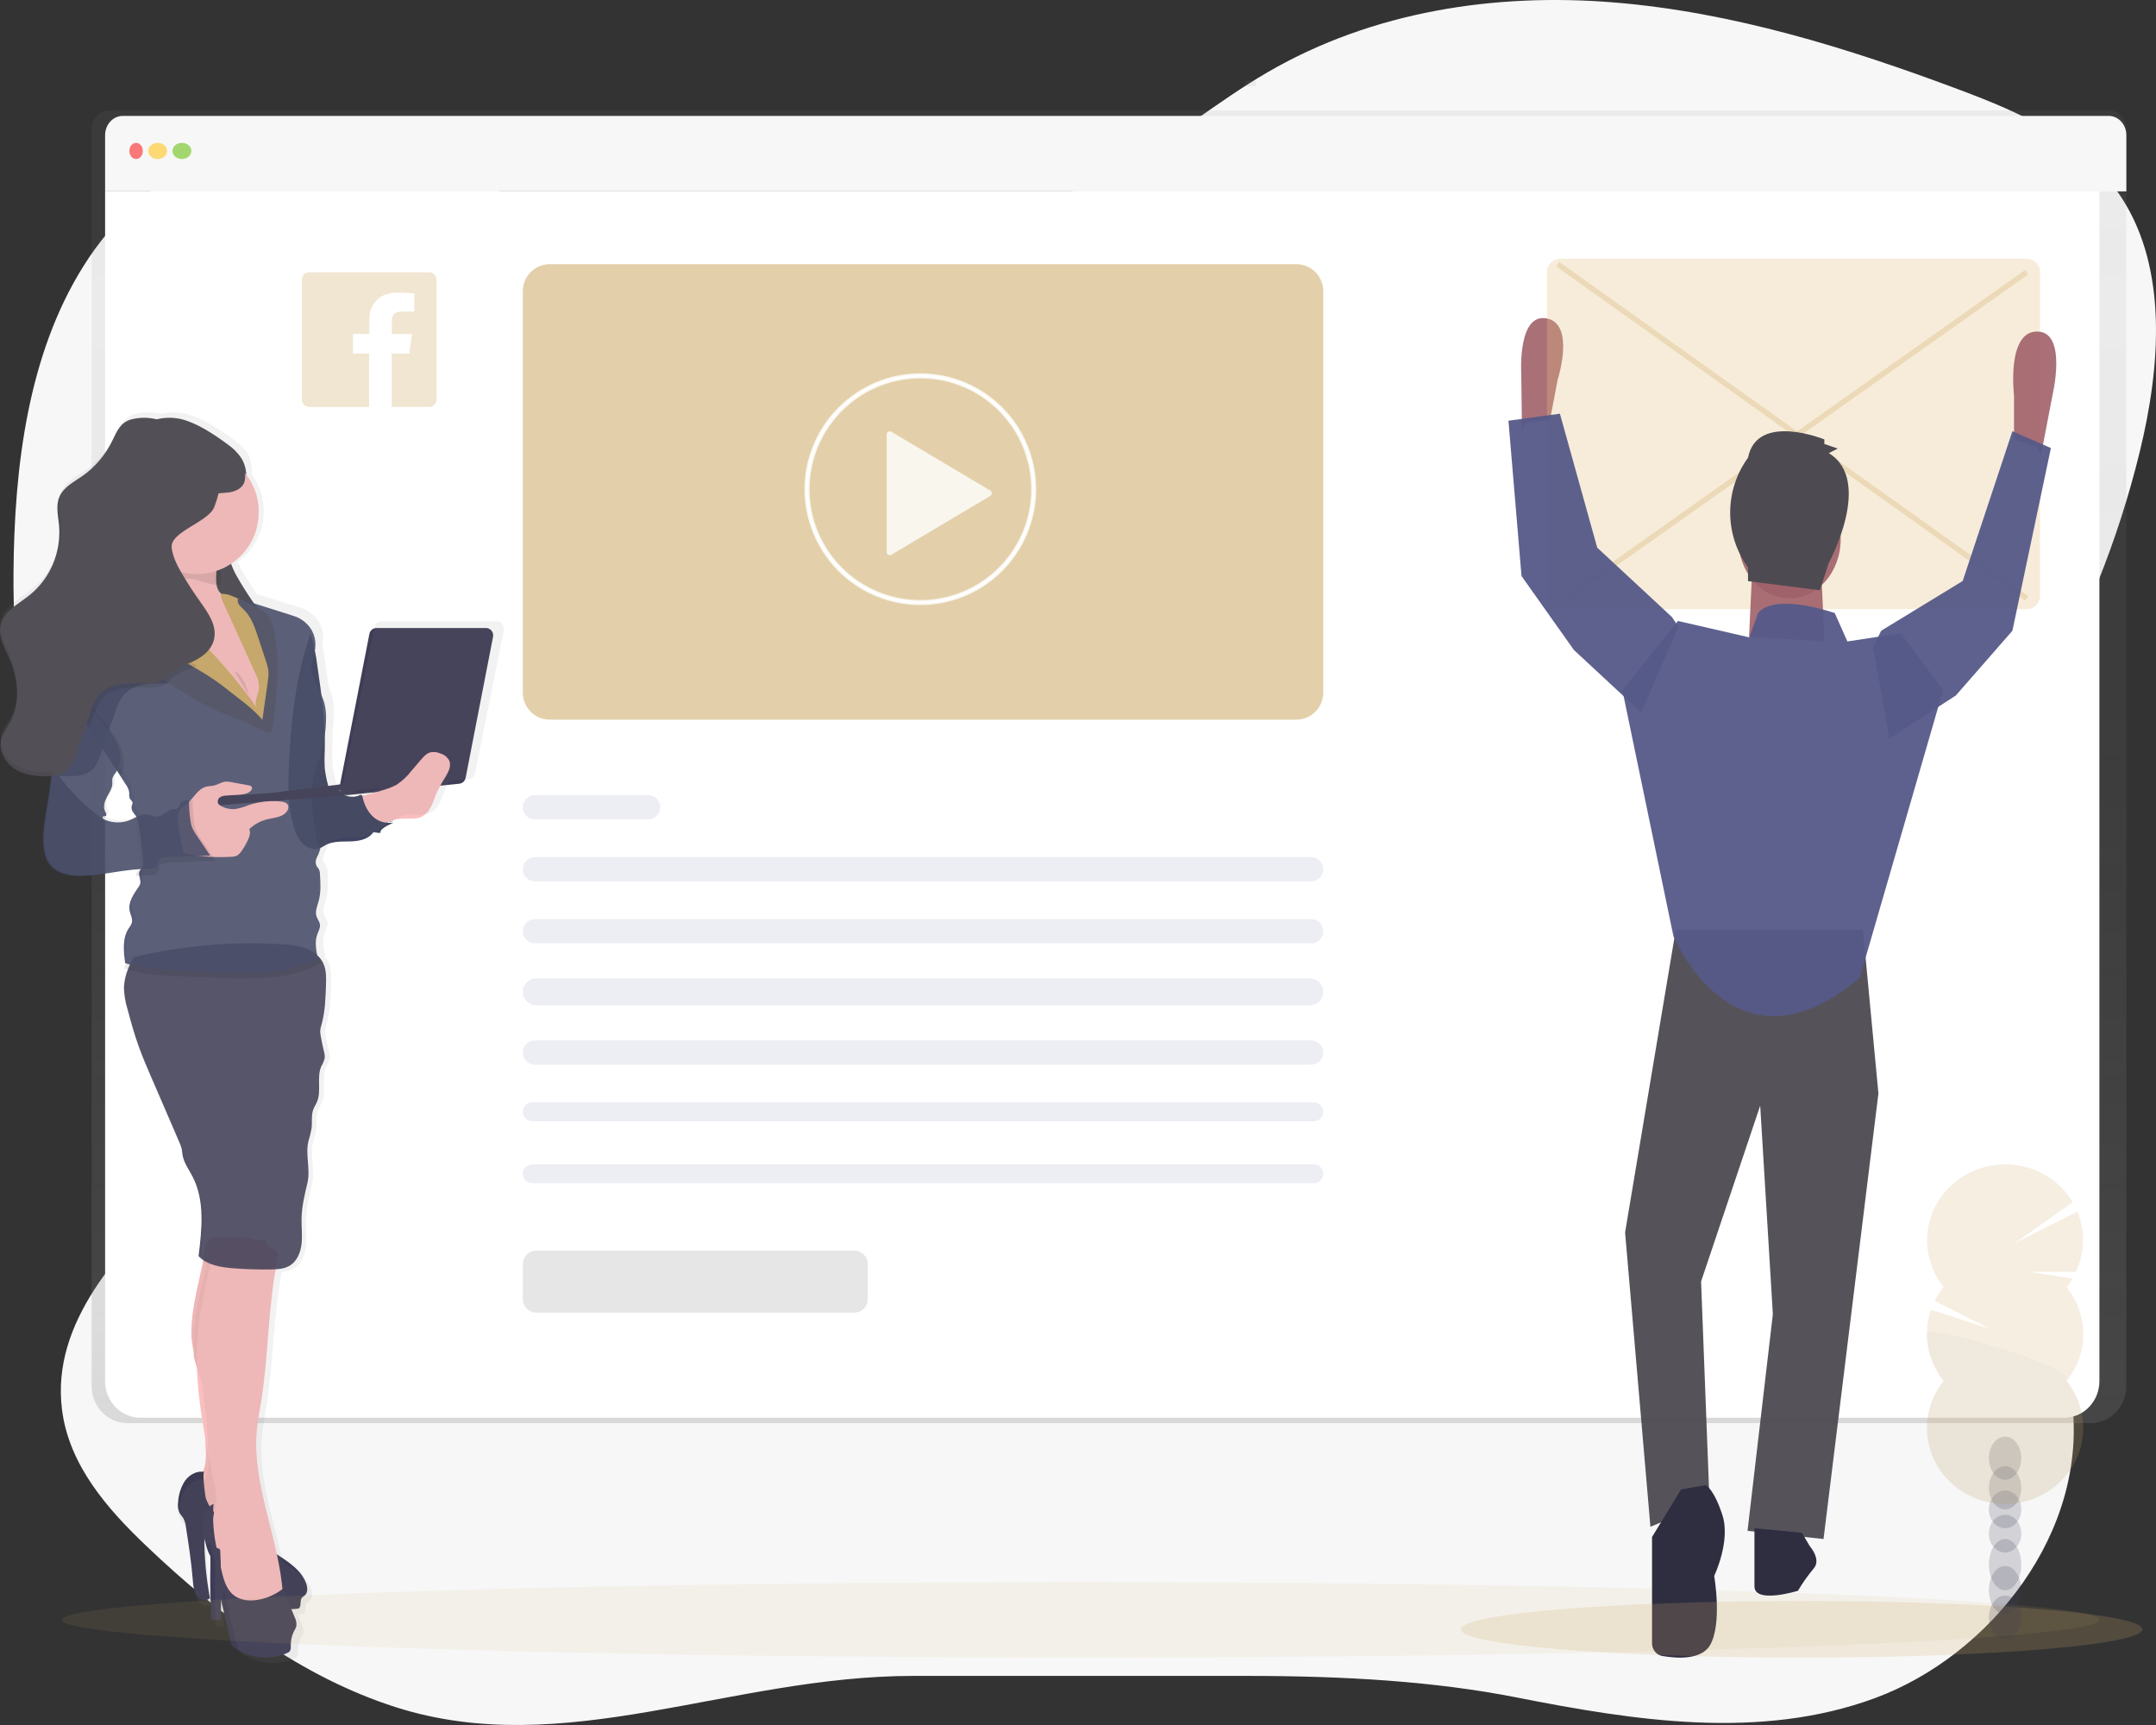 <svg width="580" height="464" viewBox="0 0 580 464" fill="none" xmlns="http://www.w3.org/2000/svg">
<rect x="0" y="0" width="580" height="464" fill="#333333" stroke="none"/>
<path d="M22.4 71.661C7.584 95.326 3.836 125.326 3.632 154.09C3.488 174.373 5.52 196.374 17.929 211.333C34.262 231.013 65.621 234.892 73.714 260.041C80.89 282.389 64.192 304.871 48.151 320.643C32.109 336.415 13.689 355.727 16.687 379.211C18.585 394.207 29.002 405.98 39.39 415.862C59.141 434.692 81.342 451.164 106.37 459.178C151.778 473.699 196.299 450.794 245.702 450.794C276.991 450.794 278.638 450.794 307.457 450.794C317.338 450.794 325.572 450.794 335.452 450.794C361.801 450.794 385.903 452.248 407.784 456.549C439.855 462.876 473.56 468.156 504.461 456.745C535.362 445.334 562.068 411.96 557.337 376.364C552.877 342.832 524.482 320.975 501.856 298.07C493.874 289.988 485.748 279.278 487.736 267.521C489.314 258.196 496.744 251.704 503.368 245.678C538.233 213.788 563.856 169.764 575.636 121.492C581.2 98.715 583.209 72.474 570.795 53.268C560.782 37.775 543.62 30.333 527.297 24.21C497.009 12.844 465.965 3.241 434.109 0.65C402.253 -1.941 369.343 3 341.064 19.397C327.501 27.267 315.208 37.632 301.513 45.209C262.63 66.72 216.814 63.828 173.449 60.431C157.954 59.218 141.759 57.064 128.306 47.83C116.714 39.861 110.09 34.152 95.739 33.263C67.609 31.523 38.507 45.886 22.4 71.661Z" fill="#F7F7F7"/>
<path d="M567.219 29.725H29.437C28.166 29.728 26.947 30.25 26.049 31.176C25.152 32.102 24.649 33.356 24.65 34.663V372.837C24.646 374.144 24.893 375.438 25.377 376.647C25.861 377.855 26.572 378.954 27.47 379.88C28.367 380.805 29.434 381.54 30.609 382.041C31.783 382.542 33.043 382.8 34.314 382.8H562.361C563.633 382.8 564.892 382.542 566.067 382.041C567.242 381.54 568.308 380.805 569.206 379.88C570.104 378.954 570.815 377.855 571.299 376.647C571.783 375.438 572.03 374.144 572.025 372.837V34.656C572.025 34.008 571.901 33.366 571.659 32.767C571.418 32.169 571.064 31.625 570.617 31.167C570.171 30.709 569.641 30.346 569.058 30.098C568.475 29.851 567.85 29.724 567.219 29.725Z" fill="url(#paint0_linear)"/>
<path d="M564.775 51.475V371.502C564.775 374.113 563.778 376.617 562.003 378.463C560.228 380.31 557.82 381.348 555.308 381.35H37.742C35.231 381.348 32.823 380.31 31.048 378.463C29.273 376.617 28.275 374.113 28.275 371.502V51.475H564.775Z" fill="white"/>
<path d="M410.776 113.636L409.433 115.378L409.24 100.337C409.24 100.337 408.252 84.143 416.074 85.647C423.897 87.15 419.018 102.217 419.018 102.217L417.008 112.833L410.776 113.636Z" fill="#A0616A" fill-opacity="0.9"/>
<path d="M348.725 71.051H147.9C143.896 71.051 140.65 74.297 140.65 78.301V186.326C140.65 190.33 143.896 193.576 147.9 193.576H348.725C352.729 193.576 355.975 190.33 355.975 186.326V78.301C355.975 74.297 352.729 71.051 348.725 71.051Z" fill="#E3D0AA"/>
<path d="M247.588 162.4C243.541 162.402 239.534 161.606 235.794 160.058C232.055 158.511 228.658 156.241 225.796 153.379C222.935 150.518 220.665 147.12 219.117 143.381C217.57 139.642 216.774 135.635 216.775 131.588C216.775 131.523 216.775 131.456 216.779 131.391C216.874 114.517 230.694 100.775 247.588 100.775C251.634 100.775 255.641 101.572 259.379 103.121C263.118 104.669 266.514 106.939 269.376 109.8C272.237 112.661 274.506 116.058 276.055 119.796C277.603 123.535 278.4 127.542 278.4 131.588C278.4 135.634 277.603 139.641 276.055 143.379C274.506 147.118 272.237 150.514 269.376 153.376C266.514 156.237 263.118 158.506 259.379 160.055C255.641 161.603 251.634 162.4 247.588 162.4ZM247.588 101.424C239.624 101.442 231.989 104.601 226.342 110.216C220.694 115.831 217.491 123.448 217.427 131.411C217.424 131.48 217.424 131.536 217.424 131.588C217.423 137.555 219.192 143.388 222.507 148.35C225.821 153.311 230.533 157.179 236.045 159.462C241.558 161.746 247.624 162.344 253.476 161.18C259.329 160.016 264.704 157.143 268.924 152.924C273.143 148.704 276.016 143.329 277.18 137.476C278.344 131.624 277.746 125.558 275.462 120.045C273.179 114.533 269.311 109.821 264.35 106.507C259.388 103.192 253.555 101.423 247.588 101.424Z" fill="white" stroke="white" stroke-opacity="0.8" stroke-width="0.725"/>
<path d="M266.391 131.945L239.754 116.114C239.63 116.04 239.489 116.001 239.345 116.001C239.201 116.001 239.06 116.04 238.935 116.114C238.811 116.188 238.707 116.294 238.635 116.423C238.563 116.551 238.525 116.696 238.525 116.844V148.507C238.525 148.655 238.563 148.8 238.635 148.928C238.707 149.057 238.811 149.163 238.935 149.237C239.06 149.311 239.201 149.35 239.345 149.35C239.489 149.35 239.63 149.311 239.754 149.237L266.391 133.405C266.515 133.331 266.619 133.225 266.691 133.097C266.763 132.968 266.8 132.823 266.8 132.675C266.8 132.527 266.763 132.382 266.691 132.253C266.619 132.125 266.515 132.019 266.391 131.945L239.754 116.113C239.63 116.039 239.489 116 239.345 116C239.201 116 239.06 116.039 238.935 116.113C238.811 116.187 238.707 116.293 238.635 116.422C238.563 116.55 238.525 116.695 238.525 116.843V148.507C238.525 148.655 238.563 148.8 238.635 148.928C238.707 149.057 238.811 149.163 238.935 149.237C239.06 149.311 239.201 149.35 239.345 149.35C239.489 149.35 239.63 149.311 239.754 149.237L266.391 133.405C266.515 133.331 266.619 133.225 266.691 133.097C266.763 132.968 266.8 132.823 266.8 132.675C266.8 132.527 266.763 132.382 266.691 132.253C266.619 132.125 266.515 132.019 266.391 131.945V131.945Z" fill="white" fill-opacity="0.8"/>
<path d="M229.825 336.4H144.275C142.273 336.4 140.65 338.023 140.65 340.025V349.45C140.65 351.452 142.273 353.075 144.275 353.075H229.825C231.827 353.075 233.45 351.452 233.45 349.45V340.025C233.45 338.023 231.827 336.4 229.825 336.4Z" fill="#E6E6E6"/>
<path d="M572.025 36.365V51.476H28.275V36.365C28.274 35.684 28.397 35.009 28.636 34.38C28.874 33.75 29.224 33.178 29.666 32.696C30.108 32.214 30.632 31.832 31.21 31.571C31.787 31.31 32.406 31.176 33.031 31.176H567.302C568.559 31.185 569.761 31.736 570.646 32.709C571.531 33.681 572.027 34.995 572.025 36.365Z" fill="#F7F7F7"/>
<path opacity="0.8" d="M36.613 42.776C37.614 42.776 38.426 41.802 38.426 40.601C38.426 39.4 37.614 38.426 36.613 38.426C35.612 38.426 34.801 39.4 34.801 40.601C34.801 41.802 35.612 42.776 36.613 42.776Z" fill="#FA5959"/>
<path opacity="0.8" d="M42.413 42.776C43.814 42.776 44.95 41.802 44.95 40.601C44.95 39.4 43.814 38.426 42.413 38.426C41.011 38.426 39.875 39.4 39.875 40.601C39.875 41.802 41.011 42.776 42.413 42.776Z" fill="#FED253"/>
<path opacity="0.8" d="M48.938 42.776C50.339 42.776 51.475 41.802 51.475 40.601C51.475 39.4 50.339 38.426 48.938 38.426C47.536 38.426 46.4 39.4 46.4 40.601C46.4 41.802 47.536 42.776 48.938 42.776Z" fill="#8CCF4D"/>
<path d="M337.85 23.2V21.75H334.95V23.2H337.85Z" fill="url(#paint1_linear)"/>
<path d="M174.363 213.875H143.913C142.111 213.875 140.65 215.336 140.65 217.138C140.65 218.939 142.111 220.4 143.913 220.4H174.363C176.165 220.4 177.625 218.939 177.625 217.138C177.625 215.336 176.165 213.875 174.363 213.875Z" fill="#EDEDF4"/>
<path d="M352.713 230.551H143.913C142.111 230.551 140.65 232.011 140.65 233.813C140.65 235.615 142.111 237.076 143.913 237.076H352.713C354.515 237.076 355.975 235.615 355.975 233.813C355.975 232.011 354.515 230.551 352.713 230.551Z" fill="#EDEDF4"/>
<path d="M352.713 247.225H143.913C142.111 247.225 140.65 248.685 140.65 250.487C140.65 252.289 142.111 253.75 143.913 253.75H352.713C354.515 253.75 355.975 252.289 355.975 250.487C355.975 248.685 354.515 247.225 352.713 247.225Z" fill="#EDEDF4"/>
<path d="M352.35 263.176H144.275C142.273 263.176 140.65 264.799 140.65 266.801C140.65 268.803 142.273 270.426 144.275 270.426H352.35C354.352 270.426 355.975 268.803 355.975 266.801C355.975 264.799 354.352 263.176 352.35 263.176Z" fill="#EDEDF4"/>
<path d="M352.713 279.85H143.913C142.111 279.85 140.65 281.31 140.65 283.112C140.65 284.914 142.111 286.375 143.913 286.375H352.713C354.515 286.375 355.975 284.914 355.975 283.112C355.975 281.31 354.515 279.85 352.713 279.85Z" fill="#EDEDF4"/>
<path d="M353.438 296.525H143.188C141.786 296.525 140.65 297.661 140.65 299.063C140.65 300.464 141.786 301.6 143.188 301.6H353.438C354.839 301.6 355.975 300.464 355.975 299.063C355.975 297.661 354.839 296.525 353.438 296.525Z" fill="#EDEDF4"/>
<path d="M353.438 313.199H143.188C141.786 313.199 140.65 314.335 140.65 315.737C140.65 317.138 141.786 318.274 143.188 318.274H353.438C354.839 318.274 355.975 317.138 355.975 315.737C355.975 314.335 354.839 313.199 353.438 313.199Z" fill="#EDEDF4"/>
<path d="M37.037 118.383C35.151 122.315 32.285 125.674 28.727 128.126C26.43 129.7 23.719 131.054 22.621 133.634C21.594 136.039 22.292 138.8 22.529 141.413C22.819 144.944 22.246 148.494 20.86 151.745C19.474 154.995 17.319 157.846 14.587 160.04C11.461 162.513 7.283 164.577 6.612 168.55C6.138 171.377 7.704 174.091 8.882 176.698C11.369 182.205 12.225 188.933 9.297 194.213C8.468 195.714 7.323 197.087 6.902 198.749C6.119 201.704 7.777 204.913 10.264 206.629C12.751 208.344 15.87 208.813 18.87 208.8C21.048 208.8 23.41 208.465 24.963 206.903C26.003 205.858 26.516 204.404 27.003 203.004L30.786 192.089C31.444 190.119 32.194 188.068 33.629 186.594C36.675 183.432 41.636 183.767 45.985 183.82C52.387 183.899 58.755 182.877 64.823 180.798C68.376 179.572 72.232 177.495 73.061 173.776C73.89 170.058 71.429 166.674 69.277 163.659C67.668 161.425 66.145 159.113 64.711 156.724C63.309 154.419 61.974 151.986 61.586 149.306C60.928 144.85 63 140.522 64.586 136.321C66.172 132.119 67.284 127.148 64.974 123.308C63.977 121.813 62.706 120.528 61.23 119.522C57.756 116.943 53.098 113.814 48.841 112.762C46.558 112.216 44.18 112.248 41.912 112.855C39.155 113.727 38.188 115.964 37.037 118.383Z" fill="#4D4B51"/>
<path d="M83.559 170.375C84.433 173.333 85.053 176.36 85.411 179.423C86.489 186.796 87.573 194.262 87.371 201.735C87.273 203.402 87.273 205.074 87.371 206.741C87.558 208.265 87.858 209.772 88.266 211.252C88.281 211.385 88.324 211.514 88.393 211.63C88.461 211.745 88.554 211.845 88.664 211.922C88.92 212.05 89.223 211.922 89.506 211.889C90.469 211.775 91.182 212.7 91.923 213.323C92.651 213.909 93.541 214.26 94.475 214.329C95.409 214.399 96.341 214.183 97.149 213.712C96.9 214.81 96.978 215.957 97.374 217.011C97.77 218.066 98.466 218.983 99.378 219.65C100.309 220.296 101.368 220.736 102.485 220.938C103.602 221.14 104.749 221.101 105.849 220.823C104.731 220.649 103.661 221.426 103.048 222.371C102.832 222.706 102.657 223.115 102.287 223.283C101.917 223.45 101.277 223.236 100.839 223.464C100.622 223.61 100.441 223.802 100.307 224.027C98.96 225.823 96.462 226.265 94.213 226.325C91.963 226.386 89.58 226.232 87.6 227.297C87.108 227.559 86.65 227.894 86.138 228.108C84.576 228.778 82.711 228.108 81.499 226.962C80.343 225.726 79.522 224.218 79.115 222.579C77.095 216.091 77.499 209.141 77.909 202.365C78.563 191.594 79.936 180.562 83.559 170.375Z" fill="#454B69"/>
<path opacity="0.1" d="M83.559 170.375C84.433 173.333 85.053 176.36 85.411 179.423C86.489 186.796 87.573 194.262 87.371 201.735C87.273 203.402 87.273 205.074 87.371 206.741C87.558 208.265 87.858 209.772 88.266 211.252C88.281 211.385 88.324 211.514 88.393 211.63C88.461 211.745 88.554 211.845 88.664 211.922C88.92 212.05 89.223 211.922 89.506 211.889C90.469 211.775 91.182 212.7 91.923 213.323C92.651 213.909 93.541 214.26 94.475 214.329C95.409 214.399 96.341 214.183 97.149 213.712C96.9 214.81 96.978 215.957 97.374 217.011C97.77 218.066 98.466 218.983 99.378 219.65C100.309 220.296 101.368 220.736 102.485 220.938C103.602 221.14 104.749 221.101 105.849 220.823C104.731 220.649 103.661 221.426 103.048 222.371C102.832 222.706 102.657 223.115 102.287 223.283C101.917 223.45 101.277 223.236 100.839 223.464C100.622 223.61 100.441 223.802 100.307 224.027C98.96 225.823 96.462 226.265 94.213 226.325C91.963 226.386 89.58 226.232 87.6 227.297C87.108 227.559 86.65 227.894 86.138 228.108C84.576 228.778 82.711 228.108 81.499 226.962C80.343 225.726 79.522 224.218 79.115 222.579C77.095 216.091 77.499 209.141 77.909 202.365C78.563 191.594 79.936 180.562 83.559 170.375Z" fill="black"/>
<path d="M52.147 365.046C52.695 367.406 53.595 369.672 54.104 372.039C54.474 374.079 54.692 376.146 54.756 378.221L55.317 388.718C55.454 391.207 55.565 393.824 54.495 396.056C53.758 397.605 52.48 398.903 52.114 400.588C51.54 403.225 53.36 405.721 55.069 407.77L63.457 417.848C66.066 421.006 68.955 424.327 72.849 425.403C73.428 425.607 74.052 425.631 74.643 425.47C75.726 425.098 76.254 423.739 76.098 422.562C75.852 421.4 75.34 420.316 74.604 419.404C72.406 416.204 70.038 413.059 68.629 409.421C66.816 404.794 66.627 399.674 66.738 394.683C67.181 374.325 72.119 354.204 71.558 333.812C67.273 333.474 62.818 332.736 58.513 332.777C54.684 332.818 55.141 336.835 54.475 340.048C53.588 344.255 52.519 348.428 51.925 352.695C51.616 354.774 51.465 356.875 51.475 358.979C51.475 361.028 52.147 363.077 52.147 365.046Z" fill="#FBBEBE"/>
<path opacity="0.05" d="M52.147 365.046C52.695 367.406 53.595 369.672 54.104 372.039C54.474 374.079 54.692 376.146 54.756 378.221L55.317 388.718C55.454 391.207 55.565 393.824 54.495 396.056C53.758 397.605 52.48 398.903 52.114 400.588C51.54 403.225 53.36 405.721 55.069 407.77L63.457 417.848C66.066 421.006 68.955 424.327 72.849 425.403C73.428 425.607 74.052 425.631 74.643 425.47C75.726 425.098 76.254 423.739 76.098 422.562C75.852 421.4 75.34 420.316 74.604 419.404C72.406 416.204 70.038 413.059 68.629 409.421C66.816 404.794 66.627 399.674 66.738 394.683C67.181 374.325 72.119 354.204 71.558 333.812C67.273 333.474 62.818 332.736 58.513 332.777C54.684 332.818 55.141 336.835 54.475 340.048C53.588 344.255 52.519 348.428 51.925 352.695C51.616 354.774 51.465 356.875 51.475 358.979C51.475 361.028 52.147 363.077 52.147 365.046Z" fill="black"/>
<path d="M54.978 395.94C53.03 395.517 51.005 396.622 49.784 398.286C48.657 400.013 48.01 402.034 47.914 404.125C47.771 405.008 47.868 405.915 48.193 406.744C48.498 407.392 49.037 407.883 49.388 408.503C49.738 409.228 49.958 410.014 50.037 410.822C50.764 415.521 51.492 420.227 51.868 424.968C51.985 426.413 52.095 427.941 52.901 429.121C53.706 430.301 55.498 430.874 56.478 429.885C55.462 424.474 54.956 418.97 54.965 413.455C57.245 413.127 59.231 415.01 60.718 416.865C62.241 418.745 63.636 420.734 64.894 422.819C65.951 424.793 67.177 426.663 68.556 428.405C70.05 430.07 71.909 431.327 73.97 432.067C76.032 432.808 78.234 433.009 80.386 432.654C81.14 431.972 80.588 430.567 81.211 429.769C81.471 429.519 81.749 429.291 82.042 429.087C82.828 428.364 82.743 427.041 82.393 426.018C81.257 422.669 78.198 420.562 75.335 418.652C70.14 415.242 64.88 411.832 59.654 408.531C57.66 407.234 56.143 405.268 55.349 402.951C55.16 402.358 54.342 395.715 54.978 395.94Z" fill="#3F3D56"/>
<path opacity="0.05" d="M54.978 395.94C53.03 395.517 51.005 396.622 49.784 398.286C48.657 400.013 48.01 402.034 47.914 404.125C47.771 405.008 47.868 405.915 48.193 406.744C48.498 407.392 49.037 407.883 49.388 408.503C49.738 409.228 49.958 410.014 50.037 410.822C50.764 415.521 51.492 420.227 51.868 424.968C51.985 426.413 52.095 427.941 52.901 429.121C53.706 430.301 55.498 430.874 56.478 429.885C55.462 424.474 54.956 418.97 54.965 413.455C57.245 413.127 59.231 415.01 60.718 416.865C62.241 418.745 63.636 420.734 64.894 422.819C65.951 424.793 67.177 426.663 68.556 428.405C70.05 430.07 71.909 431.327 73.97 432.067C76.032 432.808 78.234 433.009 80.386 432.654C81.14 431.972 80.588 430.567 81.211 429.769C81.471 429.519 81.749 429.291 82.042 429.087C82.828 428.364 82.743 427.041 82.393 426.018C81.257 422.669 78.198 420.562 75.335 418.652C70.14 415.242 64.88 411.832 59.654 408.531C57.66 407.234 56.143 405.268 55.349 402.951C55.16 402.358 54.342 395.715 54.978 395.94Z" fill="black"/>
<path d="M53.15 359.146C52.072 372.793 55.09 386.379 57.774 399.796C58.026 400.868 58.163 401.964 58.182 403.067C58.07 404.44 57.846 405.802 57.513 407.138C56.496 412.676 57.794 418.349 59.086 423.826C59.983 427.619 61.247 431.902 64.734 433.557C67.19 434.731 70.088 434.236 72.765 433.686C73.645 433.592 74.481 433.251 75.181 432.702C76.145 431.786 76.178 430.273 76.098 428.943C75.174 413.877 67.652 399.429 69.118 384.404C69.359 381.92 69.847 379.464 70.249 376.994C72.323 364.222 72.056 351.077 74.733 338.434C74.865 337.991 74.865 337.519 74.733 337.077C74.506 336.643 74.147 336.295 73.709 336.086C71.273 334.606 68.669 333.297 65.859 332.896C63.663 332.584 60.906 332.828 59.059 334.206C57.212 335.584 56.998 338.766 56.429 341.04C54.834 346.97 53.737 353.027 53.15 359.146Z" fill="#FBBEBE"/>
<path d="M56.876 435.05C56.862 435.246 56.905 435.441 57.001 435.619C57.032 435.653 57.072 435.681 57.119 435.7C57.165 435.718 57.216 435.727 57.267 435.725C57.968 435.725 58.659 435.725 59.359 435.725C59.442 435.015 59.442 434.305 59.451 433.594V428.736C59.451 424.886 59.451 421.022 59.251 417.193C59.254 417.051 59.228 416.909 59.176 416.774C59.128 416.69 59.044 416.624 58.942 416.59C58.451 416.391 57.276 415.773 56.859 416.483C56.442 417.193 56.626 419.431 56.601 420.361C56.534 423.482 56.534 426.602 56.601 429.723C56.695 431.499 56.787 433.275 56.876 435.05Z" fill="#3F3D56"/>
<path d="M86.148 277.164C86.134 277.653 86.175 278.142 86.272 278.622C86.506 280.013 86.799 281.392 87.132 282.764C87.321 283.351 87.396 283.97 87.353 284.586C87.159 285.375 86.849 286.13 86.434 286.826C85.131 289.788 86.532 293.453 85.268 296.408C84.968 297.117 84.525 297.734 84.264 298.476C83.697 300.047 84.017 301.789 83.828 303.446C83.622 304.617 83.341 305.772 82.987 306.905C82.068 310.59 83.587 314.513 82.7 318.211C81.944 321.379 81.175 324.573 81.123 327.827C81.078 330.086 81.384 332.353 81.123 334.606C80.863 336.859 79.944 339.172 78.061 340.371C76.575 341.319 74.731 341.425 72.971 341.458C69.589 341.518 66.187 341.419 62.805 341.153C59.423 340.888 55.793 340.325 53.414 337.88C54.32 330.663 55.148 322.916 51.805 316.481C50.814 314.579 49.459 312.79 49.113 310.67C49.022 310.126 48.996 309.576 48.885 309.039C48.731 308.406 48.513 307.791 48.234 307.204C46.031 302.092 43.826 296.987 41.619 291.889C41.267 291.067 40.916 290.245 40.55 289.424C39.41 286.773 38.263 284.122 37.292 281.378C36.139 278.171 35.226 274.884 34.353 271.597C33.735 269.651 33.397 267.624 33.35 265.58C33.444 263.771 33.862 261.995 34.581 260.338C34.972 259.37 35.428 258.423 35.885 257.495C48.99 254.351 62.477 253.177 75.916 254.009C78.066 254.049 80.197 254.409 82.244 255.076C83.631 255.575 84.88 256.404 85.887 257.495C86.351 258.002 86.731 258.582 87.014 259.211C87.803 260.961 87.751 262.976 87.699 264.897C87.581 268.509 87.464 272.187 86.487 275.64C86.322 276.134 86.209 276.645 86.148 277.164Z" fill="#3F3D56" fill-opacity="0.9"/>
<path d="M76.118 427.328C74.086 428.928 71.701 429.973 69.182 430.367C66.957 430.707 64.518 430.465 62.752 428.979C60.753 427.321 60.041 424.503 59.467 421.894L58.701 418.424C58.421 417.175 58.148 415.925 57.928 414.662C57.356 411.327 57.188 407.93 57.429 404.551C55.603 405.293 54.51 407.549 54.39 409.582C54.27 411.616 54.877 413.607 55.43 415.565C55.648 416.51 55.981 417.421 56.422 418.278C56.749 418.847 57.175 419.354 57.455 419.951C57.804 420.834 58.005 421.773 58.048 422.726C58.463 425.862 59.061 428.967 59.841 432.026L61.027 437.12L61.147 437.634L62.153 441.95C62.183 442.104 62.233 442.253 62.299 442.394C62.424 442.606 62.593 442.786 62.792 442.922C64.873 444.51 67.318 445.499 69.883 445.787C72.447 446.076 75.039 445.655 77.397 444.567C77.58 444.488 77.749 444.378 77.897 444.24C78.154 443.869 78.27 443.412 78.223 442.956C78.166 441.578 78.426 440.205 78.983 438.952C79.285 438.49 79.531 437.991 79.716 437.467C79.826 436.617 79.669 435.753 79.269 435.003L76.804 428.993C76.659 428.405 76.427 427.843 76.118 427.328Z" fill="#3F3D56"/>
<path d="M70.4 189.448C70.309 190.783 70.061 192.1 69.663 193.369C69.367 194.29 68.847 195.112 68.155 195.75C67.022 194.125 65.001 193.565 63.467 192.368C62.205 191.228 61.107 189.898 60.208 188.419C58.232 185.619 55.98 183.133 53.873 180.487C53.551 180.081 53.215 179.682 52.932 179.276C51.855 177.88 50.88 176.398 50.015 174.844C48.257 171.623 47.052 167.92 44.405 165.483C42.963 164.153 41.152 163.278 39.875 161.772C40.654 160.354 41.162 158.786 41.37 157.159C41.672 155.597 41.969 154.029 42.127 152.44C42.173 152.02 42.199 151.6 42.212 151.179C42.212 150.997 42.212 150.822 42.212 150.64C42.212 149.345 41.429 147.14 42.673 146.398C43.812 145.698 45.682 145.698 47.026 145.74H47.269C50.388 145.776 53.429 146.779 56.02 148.624C56.61 149.008 57.124 149.509 57.534 150.101C58.135 151.267 58.366 152.608 58.193 153.924C58.193 154.232 58.193 154.54 58.147 154.841V155.289C58.101 156.788 58.239 158.391 59.227 159.434C60.214 160.477 61.966 160.61 63.408 161.086C63.645 161.17 63.869 161.254 64.099 161.352C65.678 162.11 67.026 163.323 67.99 164.853C69.074 166.612 69.84 168.571 70.249 170.629C70.651 172.47 70.904 174.344 71.006 176.23C71.148 180.646 70.945 185.068 70.4 189.448Z" fill="#FBBEBE"/>
<path opacity="0.1" d="M59.38 156.608V157.142C57.573 157.978 53.166 155.672 51.129 155.672C47.067 155.672 45.835 156.649 42.911 153.742C42.971 153.032 43.012 152.314 43.026 151.595C43.026 150.05 42.22 147.419 43.499 146.533C44.779 145.648 46.816 145.698 48.197 145.748C51.404 145.792 54.53 146.988 57.194 149.19C57.8 149.647 58.329 150.246 58.751 150.952C59.611 152.556 59.475 154.67 59.38 156.608Z" fill="black"/>
<path d="M69.583 137.918C69.584 140.357 69.039 142.765 67.987 144.97C66.936 147.175 65.404 149.122 63.502 150.67C61.6 152.219 59.375 153.33 56.987 153.925C54.599 154.52 52.108 154.584 49.693 154.111C45.907 153.369 42.499 151.349 40.048 148.396C37.597 145.443 36.256 141.74 36.253 137.918C36.209 135.722 36.608 133.54 37.426 131.498C38.244 129.456 39.465 127.597 41.017 126.028C42.569 124.46 44.422 123.214 46.467 122.363C48.512 121.512 50.707 121.074 52.925 121.074C55.143 121.074 57.338 121.512 59.383 122.363C61.428 123.214 63.281 124.46 64.833 126.028C66.385 127.597 67.606 129.456 68.424 131.498C69.242 133.54 69.641 135.722 69.597 137.918H69.583Z" fill="#FBBEBE"/>
<path d="M41.447 159.57C40.914 159.128 40.261 158.852 39.57 158.775C39.073 158.823 38.599 159.009 38.203 159.312C37.808 159.614 37.507 160.021 37.335 160.485C36.924 161.386 36.795 162.381 36.438 163.31C35.952 164.558 35.071 165.617 33.926 166.328C33.123 166.822 32.171 167.17 31.624 167.931C30.76 169.14 31.286 170.829 32.016 172.125C34.716 176.953 39.644 180.138 44.363 183.083L49.683 186.422C51.819 187.822 54.033 189.104 56.313 190.262C60.005 192.065 64.002 193.22 67.675 195.063C69.362 195.905 71.05 196.913 72.893 197.2C73.287 195.957 73.534 194.673 73.629 193.374C74.54 185.36 75.438 177.167 73.629 169.3C73.39 167.776 72.742 166.344 71.752 165.153C71.056 164.494 70.258 163.949 69.389 163.537C67.234 162.389 65.016 161.359 62.746 160.452C61.682 159.942 60.512 159.686 59.33 159.704C59.433 160.581 59.698 161.432 60.114 162.215C62.962 168.496 65.816 174.78 68.674 181.066C69.301 182.212 69.657 183.484 69.713 184.786C69.653 186.636 68.363 188.439 68.91 190.215C63.93 183.052 58.218 176.414 51.864 170.408C51.585 170.177 51.355 169.893 51.189 169.574C51.035 169.069 51.002 168.537 51.094 168.018C51.155 167.029 50.946 165.707 50.108 165.046C49.528 164.585 48.67 164.452 48.029 164.051C45.794 162.649 43.641 161.066 41.447 159.57Z" fill="#CEAC6A"/>
<path opacity="0.1" d="M86.275 259.085C82.03 261.249 77.406 262.544 72.668 262.897C67.943 263.238 63.201 263.266 58.473 262.978L47.705 262.565C42.815 262.368 38.012 261.969 33.35 260.48C33.75 259.491 34.218 258.523 34.686 257.576C48.119 254.364 61.944 253.165 75.72 254.015C77.923 254.056 80.109 254.423 82.207 255.105C83.628 255.614 84.909 256.461 85.941 257.576C86.047 258.09 86.168 258.598 86.275 259.085Z" fill="black" fill-opacity="0.9"/>
<path d="M84.779 207.238C82.964 213.436 84.211 220.221 85.341 226.578C85.659 226.795 85.901 227.106 86.034 227.469C86.168 227.831 86.186 228.227 86.086 228.6C85.86 229.333 85.567 230.043 85.21 230.721C85.034 231.062 84.937 231.44 84.928 231.825C84.919 232.21 84.998 232.592 85.158 232.941C85.322 233.231 85.576 233.455 85.746 233.738C85.973 234.198 86.087 234.707 86.079 235.22C86.223 237.618 86.367 240.069 85.727 242.381C85.354 243.698 84.721 245.121 85.139 246.452C85.387 247.255 86.001 247.934 86.086 248.77C86.171 249.607 85.661 250.476 85.354 251.32C84.629 253.296 85.021 255.687 85.524 257.742C81.374 259.847 76.854 261.107 72.221 261.451C67.602 261.787 62.966 261.813 58.344 261.53L47.817 261.128C42.997 260.944 38.269 260.548 33.678 259.073C33.234 255.878 32.862 252.36 34.638 249.693C34.981 249.265 35.258 248.787 35.461 248.276C35.774 247.183 35.089 246.07 34.873 244.983C34.423 242.697 35.944 240.543 37.244 238.626C37.444 238.369 37.599 238.079 37.701 237.77C37.943 236.887 37.414 235.919 37.407 235.029C37.402 234.773 37.46 234.519 37.577 234.292C37.766 233.916 38.132 233.633 38.328 233.29C38.536 232.81 38.6 232.279 38.511 231.762C38.267 228.447 37.871 225.153 37.322 221.881C37.27 221.591 37.218 221.288 37.146 220.992C37.053 220.531 36.892 220.087 36.669 219.674C36.362 219.141 35.912 218.713 35.611 218.179C35.463 217.879 35.386 217.549 35.386 217.214C35.386 216.879 35.463 216.549 35.611 216.249C35.905 215.696 35.102 215.215 34.847 214.642C34.738 214.196 34.713 213.733 34.775 213.278C34.682 212.508 34.389 211.777 33.926 211.157C33.352 210.242 32.777 209.333 32.189 208.43C29.577 204.342 26.854 200.323 24.02 196.375C22.674 194.485 21.296 192.601 19.905 190.743C18.776 189.241 17.613 187.72 17.045 185.921C16.944 185.609 16.866 185.29 16.81 184.966C16.494 183.239 16.739 181.456 17.509 179.881C18.27 178.574 19.144 177.337 20.121 176.186C21.045 174.773 22.048 173.413 23.125 172.115C23.668 171.468 24.335 170.938 25.085 170.557C25.836 170.175 26.655 169.95 27.494 169.895C28.467 169.895 29.603 170.171 30.276 169.467C30.524 169.216 30.654 168.88 30.929 168.637C31.641 167.978 32.81 168.419 33.665 168.907L50.109 178.28L52.773 179.808C53.257 180.098 53.753 180.388 54.236 180.685C56.518 182.028 58.704 183.529 60.78 185.177C63.823 187.641 67.199 189.907 69.851 192.792C70.105 193.062 70.347 193.332 70.582 193.615C71.061 190.243 71.54 186.866 72.019 183.484C72.196 182.511 72.259 181.521 72.208 180.533C72.084 179.562 71.847 178.609 71.503 177.694C71.398 177.365 71.287 177.035 71.183 176.706C70.589 174.914 69.994 173.129 69.407 171.337C68.538 168.702 67.611 165.982 65.652 164.045C65.176 163.637 64.739 163.185 64.346 162.695C64.16 162.45 64.034 162.164 63.977 161.861C63.92 161.558 63.935 161.246 64.019 160.949L77.87 165.31C78.523 165.521 79.176 165.725 79.829 165.969C80.596 166.306 81.312 166.75 81.958 167.286C83 168.122 83.81 169.217 84.308 170.462C84.805 171.708 84.975 173.062 84.799 174.394C84.662 175.27 84.362 176.1 84.179 176.963C83.859 178.524 83.362 180.322 84.035 181.771C84.708 183.221 85.341 184.499 85.948 185.862C86.474 186.901 86.911 187.983 87.255 189.097C87.633 190.618 87.785 192.187 87.705 193.754C87.623 197.249 87.024 200.713 85.929 204.03C85.517 205.077 85.106 206.144 84.779 207.238Z" fill="#454B69" fill-opacity="0.9"/>
<path d="M56.551 215.325L90.493 211.128L96.426 210.25L90.972 212.788L56.551 215.325Z" fill="#3F3D56"/>
<path d="M56.551 216.776V214.208L91.115 212.426L92.801 213.937L56.551 216.776Z" fill="#3F3D56"/>
<path d="M55.403 211.624C56.143 211.416 56.936 211.457 57.682 211.27C58.654 211.027 59.526 210.402 60.517 210.27C61.128 210.219 61.743 210.266 62.341 210.409L66.9 211.242C67.251 211.311 67.66 211.423 67.786 211.777C67.819 211.936 67.811 212.103 67.762 212.258C67.713 212.413 67.626 212.551 67.508 212.659C66.689 213.568 65.38 213.7 64.204 213.777L61.026 213.978C60.407 213.968 59.795 214.115 59.242 214.408C58.976 214.569 58.771 214.821 58.662 215.123C58.554 215.424 58.548 215.756 58.647 216.061C58.818 216.364 59.071 216.606 59.374 216.755C60.641 217.489 62.097 217.778 63.53 217.582C64.689 217.351 65.826 217.011 66.927 216.568C69.723 215.625 72.674 215.296 75.596 215.603C76.356 215.679 77.241 215.908 77.512 216.658C77.584 216.922 77.594 217.2 77.541 217.468C77.488 217.737 77.374 217.988 77.208 218.2C76.072 219.859 73.812 219.915 71.922 220.366C70.115 220.8 68.444 221.71 67.066 223.012C67.488 223.922 67.138 225.005 66.715 225.907C66.237 226.952 65.666 227.947 65.01 228.879C64.657 229.458 64.162 229.926 63.577 230.233C63.192 230.373 62.788 230.448 62.381 230.456C58.432 230.701 54.47 230.468 50.573 229.761C50.152 229.73 49.752 229.555 49.436 229.261C49.235 228.98 49.11 228.646 49.073 228.296C48.67 226.213 48.313 224.13 48.009 221.998C47.712 220.677 47.833 219.29 48.352 218.047C48.841 217.082 49.608 216.769 50.388 216.117C52.079 214.707 53.163 212.249 55.403 211.624Z" fill="#FBBEBE"/>
<path d="M99.367 170.54L91.394 211.469C91.329 211.778 91.336 212.097 91.414 212.402C91.492 212.707 91.64 212.988 91.844 213.222C92.048 213.456 92.303 213.636 92.588 213.748C92.873 213.859 93.18 213.899 93.483 213.863L123.554 210.808C123.968 210.77 124.359 210.593 124.668 210.305C124.977 210.016 125.187 209.631 125.266 209.208L132.632 171.327C132.693 171.034 132.689 170.73 132.62 170.439C132.551 170.148 132.42 169.877 132.235 169.646C132.051 169.415 131.818 169.23 131.555 169.105C131.292 168.981 131.005 168.92 130.715 168.926H101.264C100.815 168.923 100.38 169.082 100.033 169.377C99.686 169.672 99.45 170.083 99.367 170.54Z" fill="#3F3D56"/>
<path d="M114 219.298C115.967 218.049 116.524 215.525 117.422 213.391C118.142 211.827 118.97 210.314 119.9 208.866C120.686 207.545 121.473 205.966 120.85 204.572C120.359 203.682 119.547 203.018 118.582 202.715C117.712 202.294 116.729 202.171 115.783 202.365C114.721 202.656 113.934 203.541 113.22 204.38L110.677 207.353C109.587 208.777 108.277 210.015 106.796 211.02C105.864 211.541 104.88 211.96 103.859 212.268C102.037 212.876 100.188 213.411 98.32 213.86C97.246 214.072 96.198 214.4 95.193 214.838C94.992 214.913 94.807 215.028 94.65 215.175C94.492 215.323 94.365 215.5 94.276 215.697C94.194 216.193 94.309 216.701 94.597 217.111C95.252 218.32 95.98 220.784 97.324 221.213C98.604 221.533 99.909 221.738 101.224 221.828C102.535 221.967 103.525 221.438 104.685 220.943C106.148 220.382 107.71 220.13 109.274 220.203C110.611 220.176 112.945 220.368 114 219.298Z" fill="#FBBEBE"/>
<path d="M97.427 213.875C97.427 213.875 98.586 222.187 105.851 221.273C105.851 221.273 101.983 222.913 102.388 223.834C102.794 224.755 93.422 222.041 93.422 222.041L92.938 217.707C92.938 217.707 92.63 215.313 92.938 215.25C93.245 215.187 97.427 213.875 97.427 213.875Z" fill="#454B69"/>
<path opacity="0.1" d="M97.427 213.875C97.427 213.875 98.586 222.187 105.851 221.273C105.851 221.273 101.983 222.913 102.388 223.834C102.794 224.755 93.422 222.041 93.422 222.041L92.938 217.707C92.938 217.707 92.63 215.313 92.938 215.25C93.245 215.187 97.427 213.875 97.427 213.875Z" fill="black"/>
<path opacity="0.1" d="M63.074 180.525C63.868 180.891 64.521 181.47 64.945 182.184C65.621 183.166 66.132 184.235 66.46 185.357C66.859 186.684 67.047 188.243 68.149 189.225" fill="black"/>
<path opacity="0.1" d="M33.06 202.83C33.604 204.829 33.379 206.968 32.431 208.8C29.755 204.516 26.965 200.307 24.062 196.17C22.684 194.19 21.272 192.216 19.847 190.27C18.689 188.696 17.499 187.102 16.917 185.218C16.814 184.891 16.733 184.556 16.676 184.218C17.389 183.122 18.46 182.326 19.693 181.975C21.647 187.82 26.597 192.009 30.143 197.005C31.467 198.737 32.458 200.714 33.06 202.83Z" fill="black"/>
<path opacity="0.1" d="M58 231.573L45.551 232C44.492 232.036 43.185 232.242 42.851 233.253C42.752 233.574 42.766 233.923 42.666 234.243C42.318 235.375 40.805 235.51 39.618 235.503C38.588 235.503 37.557 235.546 36.534 235.624C36.528 235.347 36.592 235.073 36.719 234.827C36.925 234.421 37.323 234.115 37.536 233.745C37.763 233.225 37.832 232.651 37.735 232.093C37.47 228.509 37.039 224.949 36.442 221.413C36.385 221.1 36.328 220.772 36.25 220.452C37.214 219.815 38.343 219.473 39.497 219.469C40.52 219.583 41.458 220.181 42.481 220.131C44.258 220.039 45.487 218.052 47.264 217.938C47.643 217.966 48.024 217.92 48.386 217.803C48.948 217.518 49.04 216.771 49.331 216.215C49.758 215.389 50.951 215.19 51.854 215.404C51.829 217.29 51.95 219.175 52.216 221.043C52.305 221.861 52.496 222.664 52.785 223.435C53.123 224.215 53.548 224.956 54.049 225.642C55.385 227.636 56.664 229.565 58 231.573Z" fill="black" fill-opacity="0.9"/>
<path d="M18.917 181.975C16.873 182.485 15.42 184.397 14.822 186.413C14.224 188.43 14.329 190.577 14.388 192.679C14.59 200.478 14.055 208.28 12.791 215.979C12.187 219.672 11.411 223.378 11.641 227.109C11.766 229.132 12.233 231.221 13.534 232.779C15.591 235.228 19.166 235.732 22.374 235.607C28.131 235.385 33.783 233.702 39.547 233.741C40.645 233.741 42.038 233.617 42.367 232.576C42.459 232.288 42.439 231.967 42.537 231.673C42.84 230.743 44.049 230.546 45.035 230.514L56.55 230.127C55.314 228.314 54.131 226.533 52.895 224.72C52.433 224.086 52.039 223.406 51.719 222.69C51.455 221.978 51.279 221.238 51.193 220.484C50.949 218.769 50.839 217.037 50.865 215.305C50.03 215.115 48.893 215.305 48.525 216.045C48.255 216.562 48.17 217.243 47.657 217.505C47.322 217.619 46.965 217.662 46.612 217.629C44.976 217.741 43.839 219.593 42.196 219.652C41.249 219.698 40.375 219.142 39.435 219.043C37.943 218.886 36.609 219.868 35.242 220.471C34.121 220.96 32.91 221.212 31.687 221.212C30.463 221.212 29.252 220.96 28.131 220.471C27.796 220.327 27.421 219.908 27.697 219.659C27.973 219.41 28.19 219.62 28.414 219.515C28.834 219.305 28.525 218.683 28.295 218.277C27.638 217.106 28.098 215.659 28.736 214.441C29.373 213.223 30.208 212.078 30.227 210.729C30.187 210.293 30.187 209.855 30.227 209.419C30.435 208.804 30.763 208.237 31.194 207.75C31.746 206.86 32.106 205.866 32.251 204.83C32.396 203.794 32.322 202.739 32.035 201.733C31.44 199.728 30.465 197.854 29.163 196.214C25.706 191.5 20.842 187.52 18.917 181.975Z" fill="#454B69" fill-opacity="0.9"/>
<path opacity="0.1" d="M50.248 177.537L52.926 179.076C52.105 179.461 51.263 179.8 50.405 180.091C44.366 182.141 46.519 184.988 40.152 184.908C35.813 184.862 30.863 184.523 27.824 187.655C26.393 189.128 25.671 191.145 24.988 193.096C24.673 193.985 24.365 194.874 24.056 195.75C22.704 193.845 21.319 191.948 19.921 190.077C18.785 188.564 17.617 187.031 17.046 185.22C16.424 183.206 16.591 181.028 17.512 179.136C18.277 177.819 19.155 176.574 20.137 175.414C21.067 173.99 22.075 172.621 23.157 171.313C23.703 170.662 24.373 170.128 25.128 169.744C25.882 169.36 26.706 169.133 27.549 169.077C28.527 169.077 29.669 169.356 30.345 168.646C30.594 168.394 30.726 168.055 31.001 167.81C31.717 167.146 32.892 167.591 33.752 168.082L50.248 177.537Z" fill="black"/>
<path d="M65.802 126.444C65.714 125.641 65.52 124.855 65.227 124.106C64.945 123.528 64.586 122.994 64.161 122.518C62.776 120.917 61.079 119.632 59.179 118.747C57.279 117.862 55.218 117.395 53.132 117.378C52.768 117.354 52.404 117.414 52.066 117.552C51.982 117.591 51.903 117.641 51.831 117.7C48.819 115.616 45.297 113.572 42.03 112.762C39.763 112.216 37.401 112.248 35.149 112.855C32.411 113.7 31.457 115.938 30.294 118.383C28.423 122.316 25.577 125.676 22.042 128.126C19.768 129.7 17.069 131.054 15.978 133.634C14.958 136.039 15.651 138.8 15.893 141.413C16.176 144.944 15.604 148.492 14.228 151.741C12.852 154.991 10.715 157.842 8.006 160.04C4.896 162.513 0.746 164.577 0.086 168.55C-0.384 171.377 1.165 174.091 2.334 176.698C4.811 182.205 5.66 188.933 2.752 194.213C1.923 195.714 0.792 197.087 0.367 198.749C-0.41 201.704 1.243 204.913 3.706 206.629C6.17 208.344 9.274 208.813 12.253 208.8C14.423 208.8 16.768 208.465 18.304 206.903C19.258 205.776 19.953 204.444 20.336 203.004C21.591 199.363 22.848 195.725 24.106 192.089C24.76 190.119 25.505 188.068 26.929 186.594C29.948 183.432 34.881 183.767 39.194 183.82C45.539 183.901 43.395 181.033 49.401 178.956C52.929 177.736 56.765 175.659 57.588 171.934C58.411 168.208 55.967 164.831 53.831 161.816C52.228 159.582 50.716 157.271 49.296 154.881C47.904 152.576 46.578 150.144 46.192 147.463C45.539 143.008 56.092 140.522 57.673 136.321C58.124 135.135 58.504 133.922 58.81 132.689C59.568 132.629 60.267 132.555 60.77 132.535C62.789 132.441 65.057 131.63 65.749 129.687C66.031 128.628 66.049 127.512 65.802 126.444Z" fill="#4D4B51"/>
<g opacity="0.1">
<path opacity="0.1" d="M48.332 116.876C48.673 116.745 49.038 116.689 49.403 116.711H49.554C47.313 115.287 44.878 114.198 42.326 113.479L41.715 113.354C43.952 114.391 46.097 115.618 48.128 117.022C48.192 116.967 48.26 116.919 48.332 116.876Z" fill="#4D4B51"/>
<path opacity="0.1" d="M66.172 127.001C66.084 126.208 65.889 125.431 65.594 124.69C65.312 124.119 64.952 123.591 64.523 123.121C62.276 120.571 59.24 118.861 55.908 118.268C57.657 119.125 59.22 120.322 60.508 121.79C60.939 122.255 61.3 122.782 61.579 123.353C61.88 124.094 62.074 124.874 62.157 125.67C62.411 126.725 62.397 127.827 62.118 128.875C61.428 130.795 59.141 131.597 57.117 131.683C56.624 131.683 55.915 131.782 55.146 131.835C54.839 133.056 54.457 134.257 54.003 135.43C52.412 139.575 41.82 142.052 42.464 146.442C42.845 149.09 44.186 151.494 45.579 153.772C46.972 156.05 48.536 158.407 50.139 160.625C52.288 163.605 54.739 167.028 53.917 170.623C53.096 174.219 49.239 176.358 45.69 177.563C39.645 179.615 41.8 182.449 35.426 182.37C31.083 182.317 26.122 181.986 23.086 185.111C21.654 186.581 20.931 188.594 20.247 190.541L16.456 201.327C16.069 202.748 15.373 204.064 14.419 205.181C12.868 206.724 10.509 207.041 8.334 207.048C7.095 207.062 5.858 206.969 4.635 206.77C6.948 208.035 9.701 208.399 12.356 208.386C14.537 208.386 16.896 208.055 18.44 206.512C19.4 205.398 20.099 204.081 20.484 202.658C21.746 199.065 23.009 195.469 24.276 191.872C24.933 189.925 25.682 187.899 27.114 186.442C30.15 183.317 35.111 183.648 39.448 183.701C45.828 183.78 43.673 180.946 49.712 178.894C53.26 177.689 57.117 175.636 57.945 171.954C58.773 168.273 56.316 164.936 54.167 161.956C52.555 159.749 51.035 157.464 49.607 155.103C48.207 152.825 46.873 150.421 46.485 147.773C45.828 143.37 56.441 140.913 58.031 136.761C58.484 135.59 58.866 134.391 59.174 133.172C59.936 133.113 60.639 133.04 61.145 133.02C63.176 132.927 65.456 132.126 66.152 130.206C66.425 129.156 66.432 128.054 66.172 127.001Z" fill="#4D4B51"/>
</g>
<path opacity="0.1" d="M290.726 445.874C442.079 445.874 564.776 441.33 564.776 435.724C564.776 430.119 442.079 425.574 290.726 425.574C139.372 425.574 16.676 430.119 16.676 435.724C16.676 441.33 139.372 445.874 290.726 445.874Z" fill="#CEAC6A"/>
<path opacity="0.3" d="M545.2 69.6H419.775C417.773 69.6 416.15 71.223 416.15 73.225V160.225C416.15 162.227 417.773 163.85 419.775 163.85H545.2C547.202 163.85 548.825 162.227 548.825 160.225V73.225C548.825 71.223 547.202 69.6 545.2 69.6Z" fill="#E4BF80"/>
<path opacity="0.3" d="M419.051 71.051L545.201 160.951" stroke="#CEAC6A" stroke-width="1.45" stroke-miterlimit="10"/>
<path opacity="0.3" d="M545.2 73.225L421.225 160.95" stroke="#CEAC6A" stroke-width="1.45" stroke-miterlimit="10"/>
<path d="M548.006 120.374L549.04 122.526L552.141 106.389C552.141 106.389 556.275 89.176 548.006 89.176C539.737 89.176 541.804 106.389 541.804 106.389V118.223L548.006 120.374Z" fill="#A0616A" fill-opacity="0.9"/>
<path d="M450.805 250.125L437.176 331.5L443.99 410.675L459.891 404.078L457.62 344.695L473.522 297.409L476.929 353.493L470.115 411.775L490.56 413.975L505.326 294.111L501.17 250.125H450.805Z" fill="#4D4B51" fill-opacity="0.95"/>
<path d="M452.229 400.638L444.426 413.432V442.02C444.426 442.844 444.707 443.64 445.218 444.267C445.73 444.894 446.439 445.311 447.218 445.442C451.043 446.097 457.702 446.562 460.032 442.51C463.377 436.695 461.147 423.9 461.147 423.9C461.147 423.9 465.606 414.595 463.377 407.616C461.147 400.638 458.918 399.475 458.918 399.475L452.229 400.638Z" fill="#2F2E41"/>
<path d="M484.73 412.276L486.856 415.882C486.856 415.882 490.045 419.488 487.919 421.892C486.359 423.76 484.937 425.77 483.667 427.901C483.667 427.901 471.975 431.507 471.975 426.699V411.074L484.73 412.276Z" fill="#2F2E41"/>
<path d="M481.4 160.951C489.008 160.951 495.175 153.81 495.175 145.001C495.175 136.192 489.008 129.051 481.4 129.051C473.792 129.051 467.625 136.192 467.625 145.001C467.625 153.81 473.792 160.951 481.4 160.951Z" fill="#A0616A" fill-opacity="0.9"/>
<path d="M471.653 147.176L470.525 171.282L490.825 172.551L489.698 148.444L471.653 147.176Z" fill="#A0616A" fill-opacity="0.9"/>
<path d="M496.982 172.544L493.577 164.902C493.577 164.902 477.787 159.321 472.988 164.83L470.589 171.442L451.394 167.034L436.449 185.666L450.195 251.878C450.195 251.878 466.735 291.589 500.326 262.94L522.724 185.666L511.378 170.34L496.982 172.544Z" fill="#575A89" fill-opacity="0.95"/>
<path d="M503.875 174.123L506.067 169.662L527.992 156.282L541.371 116L551.725 120.513L541.371 169.662L526.15 187.079L508.259 198.65L503.875 174.123Z" fill="#575A89" fill-opacity="0.95"/>
<path d="M451.503 168.559L449.75 165.948L429.677 147.31L419.641 111.274L405.798 113.161L409.313 154.943L423.399 174.829L441.514 191.65L451.503 168.559Z" fill="#575A89" fill-opacity="0.95"/>
<path d="M491.983 121.884L494.398 120.655L490.775 119.425V118.195C490.775 118.195 472.664 110.817 470.249 123.114C467.132 127.379 465.449 132.554 465.449 137.87C465.449 143.187 467.132 148.361 470.249 152.627V156.316L489.568 158.775L491.983 151.397C491.983 151.397 504.057 129.262 491.983 121.884Z" fill="#4D4B51"/>
<path d="M133.626 167.094H102.703C102.235 167.095 101.782 167.258 101.42 167.556C101.058 167.854 100.808 168.269 100.714 168.73L92.347 210.311C92.334 210.424 92.334 210.539 92.347 210.652L91.551 210.739L90.842 210.812C90.799 210.804 90.757 210.793 90.716 210.779C90.607 210.701 90.515 210.602 90.447 210.487C90.378 210.372 90.334 210.244 90.318 210.111C89.912 208.63 89.618 207.121 89.436 205.596C89.334 203.924 89.334 202.246 89.436 200.574C89.476 199.238 89.436 197.936 89.436 196.62C89.656 195.14 89.787 193.648 89.827 192.152C89.906 190.557 89.75 188.959 89.363 187.41C89.119 186.57 88.808 185.75 88.435 184.959C88.143 182.715 87.825 180.464 87.5 178.227C87.255 176.564 87.01 174.888 86.685 173.245C86.758 172.971 86.817 172.697 86.864 172.417C87.043 171.057 86.867 169.674 86.355 168.404C85.842 167.133 85.01 166.019 83.94 165.17C83.276 164.627 82.543 164.178 81.759 163.835C81.108 163.566 80.444 163.332 79.77 163.133L69.102 159.794C68.114 158.345 67.113 156.882 66.224 155.386C65.358 154.039 64.602 152.623 63.963 151.152C67.427 148.663 69.813 144.933 70.633 140.728C71.452 136.523 70.644 132.162 68.372 128.538C68.193 128.258 68.008 127.977 67.816 127.71C67.893 126.418 67.743 125.122 67.371 123.883C67.289 123.424 67.153 122.975 66.967 122.548C66.679 121.968 66.31 121.433 65.873 120.958C65.787 120.858 65.687 120.764 65.594 120.664C64.721 119.698 63.742 118.833 62.677 118.086C59.137 115.502 54.389 112.363 50.047 111.308C47.901 110.816 45.674 110.804 43.523 111.274L43.191 111.181L42.561 111.054C42.721 111.121 42.873 111.207 43.032 111.281C40.754 110.768 38.388 110.811 36.13 111.408C33.319 112.249 32.338 114.493 31.151 116.944C29.224 120.889 26.302 124.254 22.678 126.702C20.344 128.278 17.579 129.64 16.459 132.225C15.411 134.636 16.121 137.394 16.366 140.019C16.664 143.58 16.075 147.159 14.652 150.433C13.229 153.707 11.017 156.571 8.218 158.766C5.028 161.237 0.772 163.307 0.089 167.288C-0.395 170.126 1.196 172.837 2.396 175.455C4.936 180.972 5.804 187.711 2.821 193.007C1.979 194.51 0.832 195.885 0.381 197.548C-0.415 200.507 1.276 203.726 3.809 205.449C6.341 207.172 9.517 207.633 12.58 207.62C13.104 207.62 13.634 207.62 14.171 207.546C13.906 210.131 13.575 212.715 13.157 215.28C12.54 219.067 11.751 222.867 11.99 226.694C12.116 228.764 12.587 230.908 13.919 232.504C16.015 235.022 19.661 235.536 22.93 235.409C28.101 235.209 33.187 233.853 38.331 233.553C38.235 233.762 38.185 233.99 38.186 234.22C38.186 235.122 38.736 236.117 38.484 237.012C38.377 237.325 38.221 237.618 38.02 237.88C36.694 239.844 35.123 242.034 35.58 244.365C35.805 245.501 36.508 246.636 36.183 247.751C35.978 248.272 35.691 248.757 35.335 249.187C33.518 251.912 33.896 255.499 34.353 258.751L34.963 258.925C34.791 259.299 34.619 259.679 34.459 260.06C33.716 261.748 33.287 263.559 33.193 265.403C33.244 267.473 33.592 269.524 34.227 271.494C35.129 274.833 36.064 278.172 37.251 281.398C38.258 284.17 39.445 286.861 40.619 289.559C40.99 290.387 41.355 291.222 41.719 292.057C43.983 297.222 46.25 302.391 48.522 307.565C48.807 308.158 49.029 308.781 49.185 309.421C49.304 309.969 49.331 310.523 49.417 311.078C49.775 313.228 51.167 315.038 52.188 316.968C55.629 323.48 54.774 331.334 53.839 338.647C54.35 339.161 54.923 339.61 55.543 339.983C55.444 340.717 55.344 341.459 55.192 342.167C54.283 346.341 53.203 350.481 52.573 354.722C52.256 356.784 52.101 358.867 52.109 360.954C52.109 362.957 52.818 364.994 52.818 366.964C53.302 368.968 54.038 370.878 54.555 372.861C54.767 375.94 55.126 379.019 55.583 382.091C55.733 384.879 55.888 387.668 56.047 390.46C56.186 392.931 56.299 395.529 55.198 397.746C55.198 397.819 55.119 397.893 55.079 397.966C54.117 397.901 53.155 398.082 52.282 398.493C51.409 398.904 50.653 399.532 50.087 400.317C48.926 402.017 48.258 404.008 48.157 406.067C48.017 406.937 48.115 407.828 48.442 408.645C48.761 409.313 49.318 409.761 49.682 410.375C50.04 411.089 50.264 411.863 50.345 412.659C51.088 417.281 51.837 421.916 52.235 426.584C52.354 428.007 52.467 429.509 53.296 430.671C54.124 431.834 55.948 432.401 56.989 431.419C55.938 426.071 55.418 420.63 55.437 415.177C55.785 415.127 56.137 415.127 56.485 415.177C56.69 416.119 56.975 417.054 57.24 417.982C57.418 418.664 57.639 419.333 57.904 419.986C57.797 420.901 57.904 422.276 57.864 422.944C57.811 425.896 57.811 428.846 57.864 431.793C57.904 433.476 57.963 435.159 58.043 436.842C58.035 437.029 58.072 437.214 58.149 437.383C58.174 437.415 58.206 437.441 58.243 437.457C58.28 437.473 58.321 437.48 58.361 437.477C58.918 437.477 59.481 437.477 60.038 437.477C60.099 436.811 60.123 436.142 60.111 435.473C60.111 433.937 60.111 432.406 60.111 430.878C60.111 429.569 60.111 428.26 60.111 426.951C60.502 429.296 61.059 431.626 61.623 433.931L62.816 438.859L62.936 439.354L63.95 443.528C63.982 443.678 64.031 443.823 64.096 443.962C64.225 444.164 64.394 444.337 64.593 444.469C66.691 446.006 69.153 446.962 71.732 447.24C74.311 447.519 76.918 447.112 79.292 446.059C79.475 445.985 79.644 445.879 79.789 445.745C80.055 445.387 80.176 444.941 80.128 444.496C80.064 443.164 80.324 441.837 80.883 440.629C81.189 440.183 81.439 439.701 81.626 439.193C81.74 438.37 81.582 437.532 81.175 436.809L80.081 434.238C80.599 434.218 81.115 434.164 81.626 434.078C82.402 433.41 81.838 432.027 82.481 431.239C82.749 430.995 83.035 430.771 83.337 430.571C84.145 429.857 84.066 428.568 83.701 427.546C82.521 424.253 79.365 422.156 76.408 420.3L76.023 420.059C73.61 408.706 69.354 397.519 70.487 385.998C70.733 383.541 71.223 381.11 71.621 378.652C73.61 366.564 73.484 354.161 75.778 342.133C76.963 342.066 78.115 341.723 79.146 341.131C81.089 339.916 82.037 337.565 82.296 335.288C82.554 333.01 82.243 330.713 82.296 328.415C82.355 325.123 83.138 321.89 83.92 318.678C84.835 314.931 83.257 310.958 84.212 307.224C84.574 306.076 84.862 304.904 85.074 303.718C85.272 302.042 84.941 300.272 85.531 298.682C85.796 297.954 86.254 297.307 86.559 296.592C87.885 293.573 86.426 289.913 87.759 286.881C88.189 286.178 88.509 285.412 88.707 284.61C88.753 283.987 88.674 283.36 88.475 282.767C88.137 281.378 87.812 279.976 87.593 278.566C87.495 278.081 87.452 277.586 87.467 277.09C87.532 276.565 87.65 276.049 87.819 275.548C88.826 272.035 88.952 268.328 89.065 264.662C89.125 262.718 89.178 260.654 88.362 258.905C88.119 258.375 87.807 257.881 87.434 257.435L87.533 257.382C87.023 255.291 86.618 252.86 87.361 250.837C87.673 249.975 88.21 249.147 88.11 248.232C88.011 247.317 87.388 246.689 87.136 245.875C86.705 244.539 87.361 243.096 87.746 241.721C88.409 239.37 88.256 236.872 88.104 234.428C88.111 233.902 87.993 233.382 87.759 232.911C87.586 232.624 87.328 232.404 87.162 232.11C86.996 231.753 86.914 231.363 86.922 230.969C86.93 230.575 87.028 230.189 87.209 229.839C87.576 229.149 87.876 228.425 88.104 227.675C88.14 227.443 88.14 227.207 88.104 226.974C88.594 226.76 89.032 226.44 89.502 226.186C91.492 225.118 93.845 225.278 96.086 225.218C98.327 225.158 100.82 224.71 102.159 222.914C102.291 222.688 102.473 222.496 102.69 222.353C102.761 222.316 102.837 222.289 102.915 222.272C103.731 222.386 104.241 222.379 104.129 222.166C104.5 221.999 104.672 221.591 104.891 221.251C104.947 221.162 105.009 221.077 105.077 220.997C105.908 220.497 106.777 220.064 107.676 219.701C107.515 219.681 107.352 219.681 107.192 219.701C108.573 219.25 110.023 219.046 111.475 219.1C112.86 219.1 115.247 219.294 116.328 218.212C118.317 216.936 118.907 214.378 119.829 212.201C120.135 211.496 120.478 210.807 120.856 210.137L126.008 209.63C126.441 209.586 126.848 209.405 127.171 209.112C127.495 208.819 127.716 208.429 127.805 208L135.535 169.538C135.593 169.248 135.588 168.949 135.52 168.662C135.451 168.374 135.322 168.105 135.141 167.872C134.959 167.64 134.73 167.45 134.468 167.315C134.207 167.181 133.919 167.105 133.626 167.094ZM36.064 219.855C34.919 220.354 33.685 220.611 32.437 220.611C31.19 220.611 29.956 220.354 28.811 219.855C28.466 219.701 28.088 219.274 28.366 219.02C28.645 218.766 28.87 218.98 29.096 218.873C29.527 218.659 29.215 218.018 28.976 217.604C28.313 216.402 28.771 214.879 29.427 213.664C30.084 212.448 30.926 211.246 30.952 209.864C30.912 209.419 30.912 208.972 30.952 208.528C31.162 207.898 31.496 207.316 31.933 206.818C32.053 206.645 32.152 206.458 32.258 206.271C32.437 206.551 32.616 206.825 32.802 207.099C33.399 208.02 33.993 208.949 34.585 209.884C35.059 210.513 35.358 211.257 35.454 212.041C35.388 212.504 35.412 212.976 35.527 213.43C35.792 214.018 36.614 214.505 36.309 215.073C36.159 215.378 36.08 215.714 36.08 216.055C36.08 216.395 36.159 216.731 36.309 217.036C36.621 217.577 37.085 218.025 37.397 218.559C37.485 218.72 37.56 218.887 37.622 219.06C37.118 219.327 36.594 219.621 36.064 219.855ZM100.376 212.649C99.985 212.742 99.594 212.836 99.202 212.942C99.149 212.702 99.129 212.568 99.129 212.568L97.061 213.19C96.273 213.225 95.489 213.062 94.78 212.715L103.32 211.874C102.345 212.154 101.364 212.415 100.376 212.649Z" fill="url(#paint2_linear)"/>
<path d="M484.662 445.875C535.313 445.875 576.374 442.467 576.374 438.263C576.374 434.059 535.313 430.65 484.662 430.65C434.01 430.65 392.949 434.059 392.949 438.263C392.949 442.467 434.01 445.875 484.662 445.875Z" fill="#CEAC6A" fill-opacity="0.2"/>
<path d="M539.401 440.799C541.803 440.799 543.751 438.202 543.751 434.999C543.751 431.796 541.803 429.199 539.401 429.199C536.998 429.199 535.051 431.796 535.051 434.999C535.051 438.202 536.998 440.799 539.401 440.799Z" fill="#3F3D56" fill-opacity="0.2"/>
<path d="M539.401 434.275C541.803 434.275 543.751 431.353 543.751 427.75C543.751 424.146 541.803 421.225 539.401 421.225C536.998 421.225 535.051 424.146 535.051 427.75C535.051 431.353 536.998 434.275 539.401 434.275Z" fill="#3F3D56" fill-opacity="0.2"/>
<path d="M539.401 427.75C541.803 427.75 543.751 424.666 543.751 420.862C543.751 417.058 541.803 413.975 539.401 413.975C536.998 413.975 535.051 417.058 535.051 420.862C535.051 424.666 536.998 427.75 539.401 427.75Z" fill="#3F3D56" fill-opacity="0.2"/>
<path d="M539.401 417.599C541.803 417.599 543.751 415.327 543.751 412.524C543.751 409.721 541.803 407.449 539.401 407.449C536.998 407.449 535.051 409.721 535.051 412.524C535.051 415.327 536.998 417.599 539.401 417.599Z" fill="#3F3D56" fill-opacity="0.2"/>
<path d="M539.401 411.076C541.803 411.076 543.751 408.804 543.751 406.001C543.751 403.198 541.803 400.926 539.401 400.926C536.998 400.926 535.051 403.198 535.051 406.001C535.051 408.804 536.998 411.076 539.401 411.076Z" fill="#3F3D56" fill-opacity="0.2"/>
<path d="M539.401 406C541.803 406 543.751 403.404 543.751 400.2C543.751 396.997 541.803 394.4 539.401 394.4C536.998 394.4 535.051 396.997 535.051 400.2C535.051 403.404 536.998 406 539.401 406Z" fill="#3F3D56" fill-opacity="0.2"/>
<path d="M539.401 398.026C541.803 398.026 543.751 395.429 543.751 392.226C543.751 389.023 541.803 386.426 539.401 386.426C536.998 386.426 535.051 389.023 535.051 392.226C535.051 395.429 536.998 398.026 539.401 398.026Z" fill="#3F3D56" fill-opacity="0.2"/>
<path d="M555.926 346.282C556.537 345.553 557.086 344.777 557.569 343.962L546.034 342.094H558.438C559.632 339.566 560.284 336.827 560.353 334.045C560.422 331.264 559.908 328.498 558.841 325.916L542.096 334.352L557.6 323.325C556.148 320.909 554.201 318.809 551.879 317.154C549.557 315.5 546.91 314.326 544.102 313.706C541.294 313.087 538.385 313.034 535.555 313.552C532.725 314.07 530.035 315.147 527.651 316.716C525.268 318.286 523.241 320.314 521.698 322.676C520.154 325.038 519.126 327.683 518.678 330.446C518.23 333.21 518.371 336.033 519.092 338.742C519.813 341.45 521.1 343.986 522.871 346.192C521.935 347.347 521.135 348.6 520.484 349.928L535.461 357.489L519.491 352.307C518.366 355.527 518.086 358.968 518.676 362.319C519.267 365.671 520.708 368.826 522.871 371.499C520.433 374.512 518.917 378.131 518.495 381.942C518.074 385.752 518.765 389.602 520.489 393.049C522.213 396.497 524.9 399.404 528.244 401.437C531.588 403.471 535.454 404.549 539.399 404.549C543.344 404.549 547.209 403.471 550.553 401.437C553.897 399.404 556.585 396.497 558.309 393.049C560.032 389.602 560.723 385.752 560.302 381.942C559.881 378.131 558.364 374.512 555.926 371.499C558.841 367.894 560.425 363.444 560.425 358.86C560.425 354.277 558.841 349.826 555.926 346.222V346.282Z" fill="#CEAC6A" fill-opacity="0.2"/>
<path opacity="0.1" d="M518.375 358.453C518.364 363.082 519.948 367.579 522.872 371.215C520.433 374.254 518.917 377.905 518.495 381.748C518.074 385.592 518.765 389.474 520.489 392.952C522.213 396.429 524.901 399.36 528.245 401.411C531.589 403.463 535.455 404.55 539.4 404.55C543.345 404.55 547.211 403.463 550.555 401.411C553.899 399.36 556.587 396.429 558.311 392.952C560.035 389.474 560.726 385.592 560.305 381.748C559.883 377.905 558.367 374.254 555.929 371.215C558.688 367.69 518.375 356.144 518.375 358.453Z" fill="black" fill-opacity="0.2"/>
<path d="M115.44 73.225H83.209C82.676 73.225 82.165 73.436 81.788 73.813C81.411 74.19 81.199 74.701 81.199 75.234V107.466C81.199 107.999 81.411 108.509 81.788 108.886C82.165 109.263 82.676 109.475 83.209 109.475H99.284V95.121H94.954V89.838H99.364V85.931C99.364 81.26 102.61 78.709 106.789 78.709C108.799 78.709 110.949 78.859 111.441 78.93V83.811H108.115C105.845 83.811 105.403 84.886 105.403 86.473V89.838H110.818L110.115 95.121H105.393V109.465H115.44C115.973 109.465 116.484 109.253 116.861 108.876C117.238 108.499 117.449 107.988 117.449 107.456V75.234C117.449 74.701 117.238 74.19 116.861 73.813C116.484 73.436 115.973 73.225 115.44 73.225Z" fill="#CEAC6A" fill-opacity="0.3"/>
<defs>
<linearGradient id="paint0_linear" x1="298.328" y1="382.8" x2="298.328" y2="29.718" gradientUnits="userSpaceOnUse">
<stop stop-color="#808080" stop-opacity="0.25"/>
<stop offset="0.54" stop-color="#808080" stop-opacity="0.12"/>
<stop offset="1" stop-color="#808080" stop-opacity="0.1"/>
</linearGradient>
<linearGradient id="paint1_linear" x1="-2469.48" y1="870.553" x2="-2454.48" y2="870.553" gradientUnits="userSpaceOnUse">
<stop stop-color="#808080" stop-opacity="0.25"/>
<stop offset="0.54" stop-color="#808080" stop-opacity="0.12"/>
<stop offset="1" stop-color="#808080" stop-opacity="0.1"/>
</linearGradient>
<linearGradient id="paint2_linear" x1="114132" y1="268235" x2="114132" y2="98824.1" gradientUnits="userSpaceOnUse">
<stop stop-color="#808080" stop-opacity="0.25"/>
<stop offset="0.54" stop-color="#808080" stop-opacity="0.12"/>
<stop offset="1" stop-color="#808080" stop-opacity="0.1"/>
</linearGradient>
</defs>
</svg>
